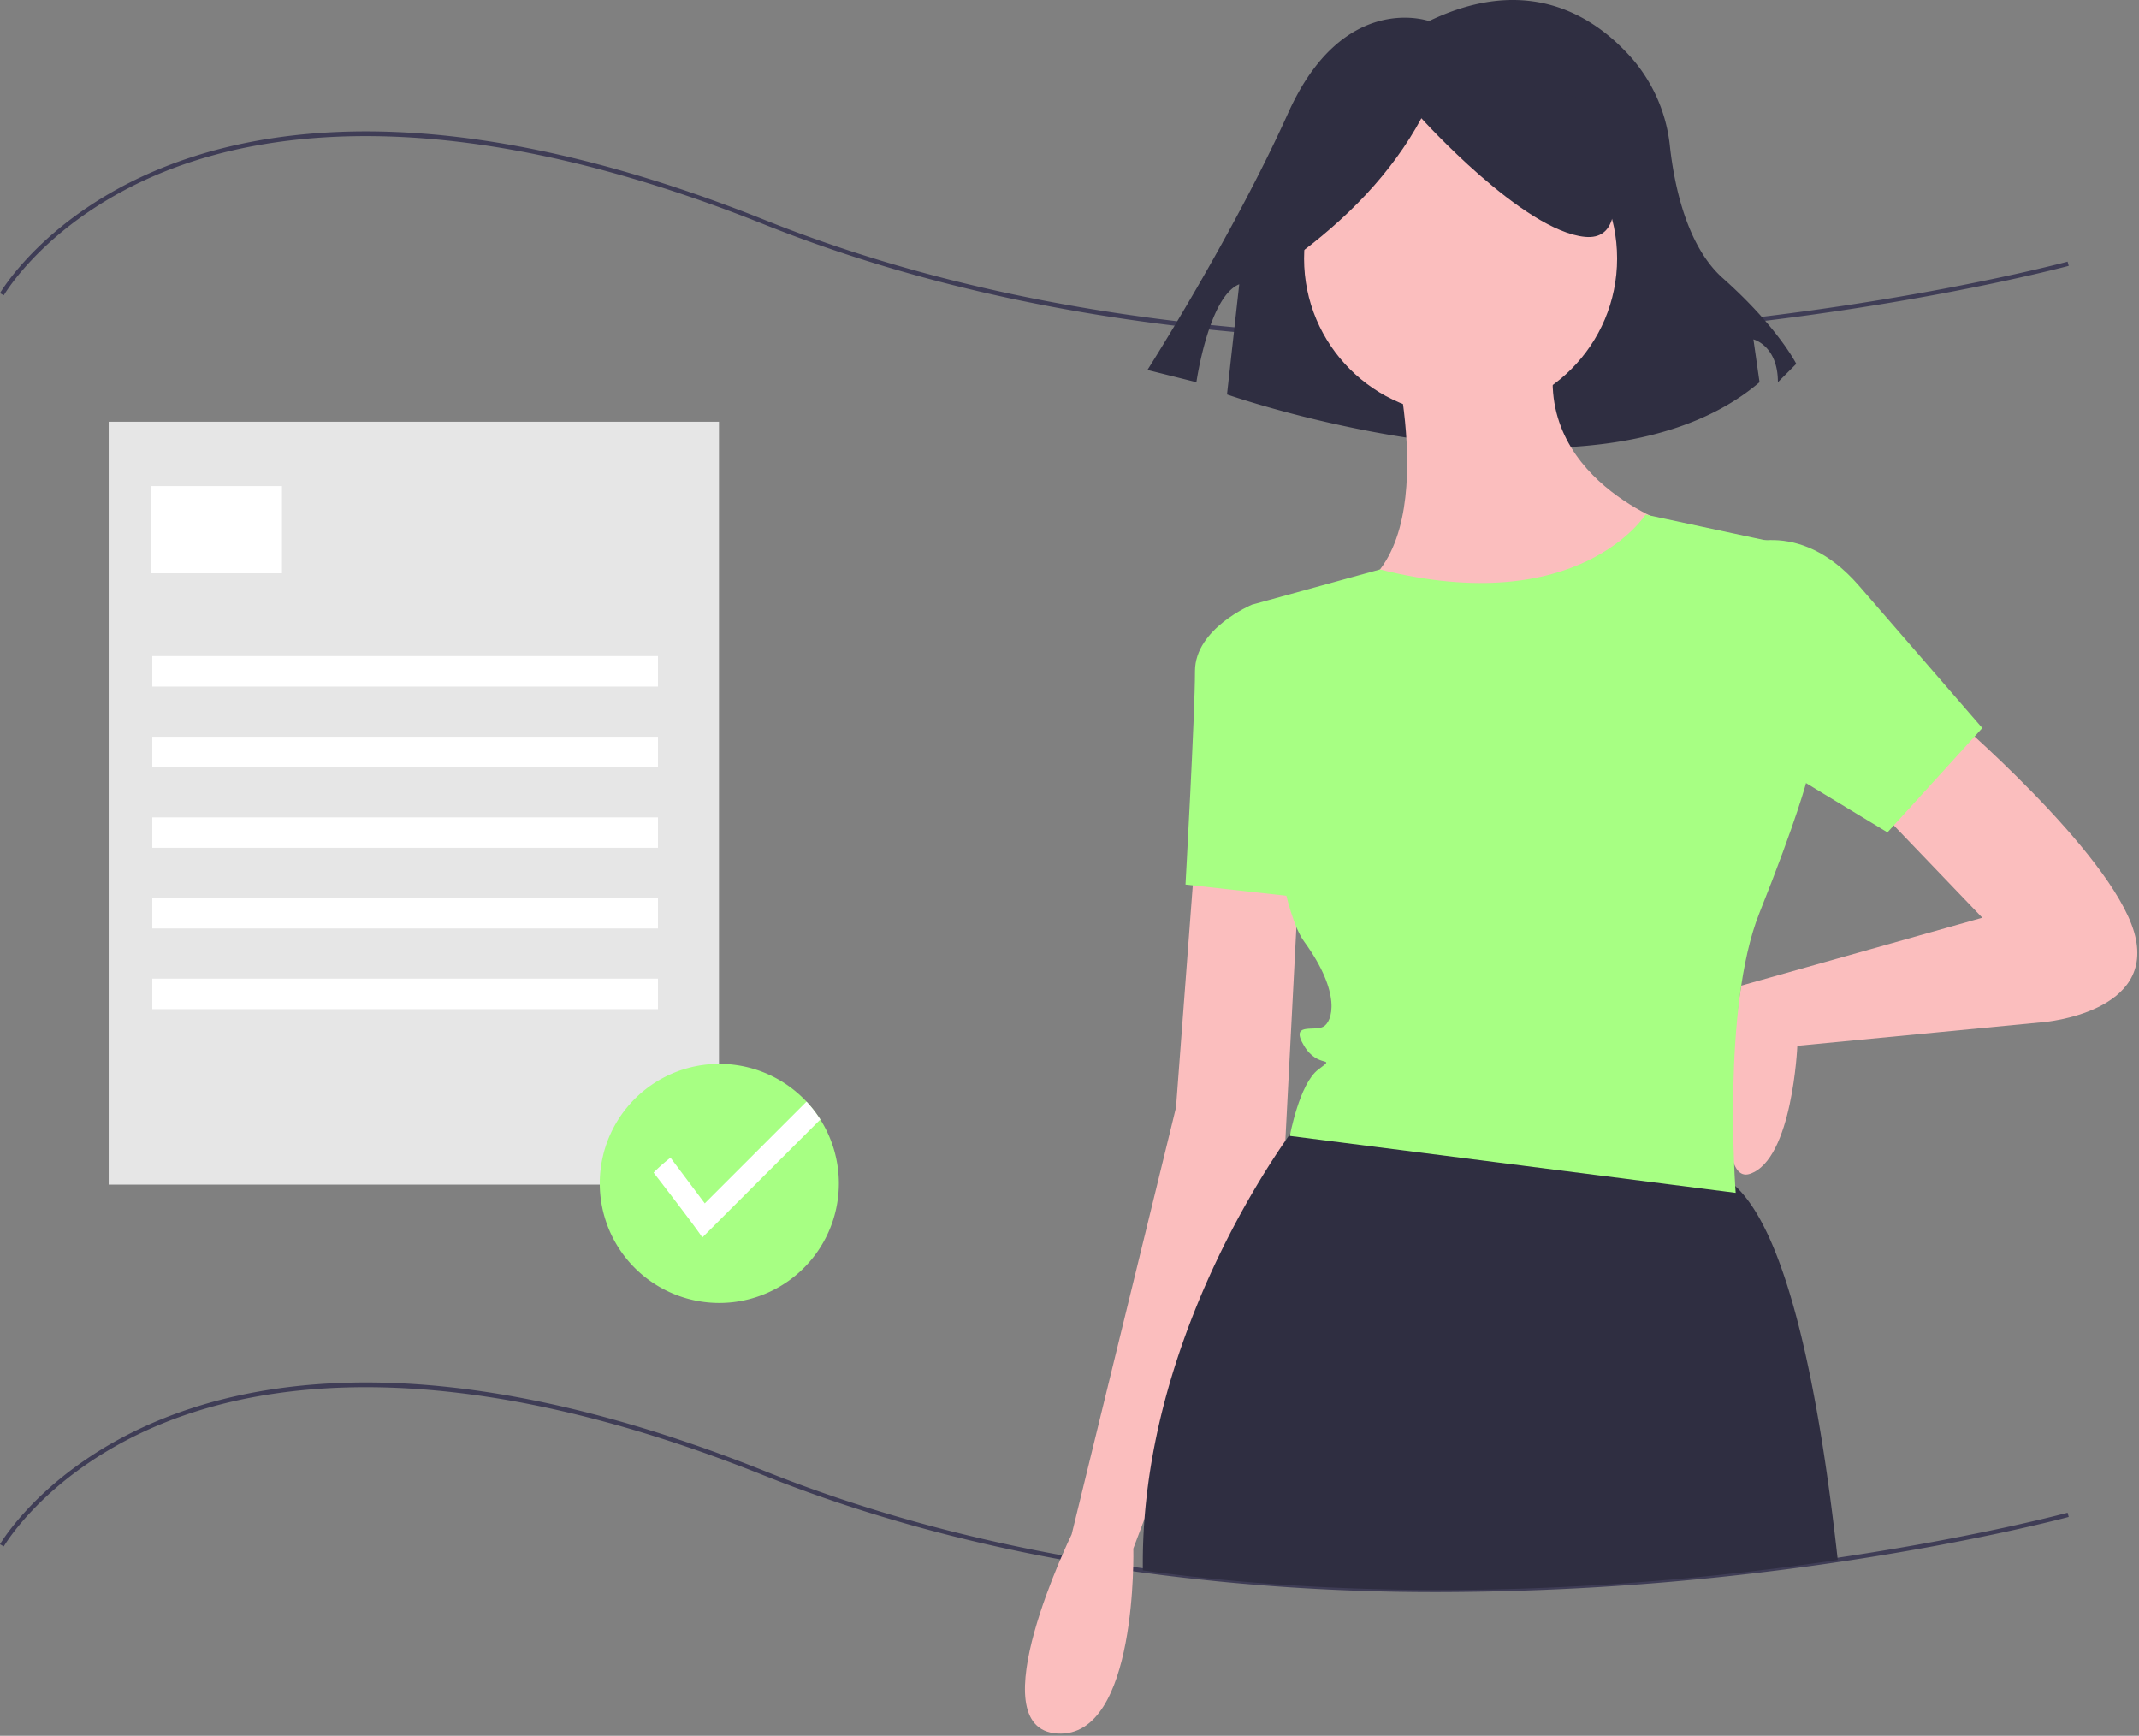 <svg width="100%" height="81%" viewBox="0 0 817 663" fill="none" xmlns="http://www.w3.org/2000/svg">
  <rect x="0" y="0" width="817" height="663" fill="#808080" stroke="none"/>
  <g clip-path="url(#clip0)">
    <path d="M550.011 608.1a836.648 836.648 0 01-113.616-7.445c-1.23-.157-2.475-.332-3.714-.517a696.844 696.844 0 01-27.483-4.467c-40.46-7.399-78.616-18.206-113.405-32.122-115.77-46.31-188.56-36.453-229.237-20.031-44.02 17.773-60.942 46.85-61.108 47.142L0 589.838c.168-.296 17.308-29.807 61.81-47.814 26.091-10.558 56.36-15.172 89.972-13.718 41.957 1.817 89.271 13.154 140.63 33.697 34.685 13.874 72.734 24.651 113.086 32.031a693.795 693.795 0 0027.423 4.456c1.233.184 2.468.358 3.694.515 102.082 14.042 200.56 5.573 265.2-4.002 53.28-7.893 87.569-17.12 87.91-17.213l.435 1.607c-.34.092-34.715 9.345-88.1 17.253a1049.85 1049.85 0 01-152.05 11.45h.001zm.113-477.834c-29.349 0-57.922-1.373-85.489-4.119-63.346-6.309-121.499-19.92-172.842-40.458-115.77-46.31-188.56-36.454-229.237-20.031C18.536 83.43 1.614 112.508 1.448 112.8L0 111.978c.168-.296 17.308-29.806 61.81-47.814 26.092-10.558 56.36-15.174 89.972-13.718 41.957 1.816 89.271 13.154 140.63 33.697 115.952 46.381 244.98 48.204 332.802 41.571 95.19-7.192 163.828-25.599 164.51-25.784l.436 1.607c-.683.186-69.444 18.628-164.784 25.834-25.527 1.93-50.662 2.895-75.252 2.895z" fill="#3F3D56"/>
    <path d="M545.813 8.05S513.082-3.64 492.04 43.12s-53.772 98.193-53.772 98.193l18.703 4.676s4.676-32.731 16.366-37.407l-4.676 42.083s140.277 49.097 203.401-4.676l-2.338-16.366s9.352 2.338 9.352 16.366l7.014-7.014s-7.014-14.028-28.055-32.731c-13.811-12.276-18.557-35.632-20.188-50.234a60.79 60.79 0 00-13.995-33.104c-13.983-16.205-39.463-33.43-78.039-14.856z" fill="#2F2E41"/>
    <path d="M744.47 272.64s61.593 52.536 70.65 83.333c9.057 30.797-34.419 34.42-34.419 34.42l-94.202 9.058s-1.811 43.477-18.115 48.912c-16.304 5.435-3.31-71.897-3.31-71.897l92.077-25.928-41.666-43.477 28.985-34.421zm-288.04 54.348L449.184 423 409.33 586.042s-36.232 74.274-5.435 76.086c30.797 1.812 28.985-70.651 28.985-70.651l57.97-153.984 5.435-105.07-39.855-5.435zM557.878 158.512c33.016 0 59.782-26.765 59.782-59.782 0-33.017-26.766-59.782-59.782-59.782-33.017 0-59.782 26.765-59.782 59.782 0 33.017 26.765 59.782 59.782 59.782z" fill="#FBBEBE"/>
    <path d="M530.705 127.715s21.738 77.898-12.681 97.825c-34.419 19.927 86.955 34.42 119.563-25.362 0 0-57.97-19.927-41.666-72.463h-65.216z" fill="#FBBEBE"/>
    <path d="M489.039 234.598l-10.87-3.623s-21.739 9.058-21.739 25.362-3.623 81.52-3.623 81.52l48.913 5.435-12.681-108.694z" fill="#A7FF83"/>
    <path d="M701.938 595.827c-66.876 9.906-164.346 17.907-265.429 4.004-.008-1-.008-1.973-.008-2.922 0-5.653.216-11.242.649-16.767 5.178-68.033 40.227-124.751 53.788-144.407.62-.904 1.247-1.803 1.882-2.697 2.19-3.072 3.463-4.696 3.463-4.696s105.071-1.715 159.417 20.022a23.383 23.383 0 017.077 4.629c20.263 18.698 32.168 79.405 39.16 142.834h.001z" fill="#2F2E41"/>
    <path d="M662.95 209.236s23.55-12.681 47.1 14.493l47.1 54.347-36.23 39.854-68.84-41.666 10.87-67.028z" fill="#A7FF83"/>
    <path d="M493.279 99.11c21.163-15.317 38.294-32.958 49.627-53.942 0 0 38.838 43.153 62.572 45.31 23.734 2.157 2.158-51.784 2.158-51.784l-43.154-10.788-40.996 4.315-32.365 21.577 2.158 45.312z" fill="#2F2E41"/>
    <path d="M628.53 196.555s-25.352 40.084-101.443 20.948l-43.179 11.891-5.739 1.58s5.435 108.695 19.927 128.622c14.492 19.927 10.87 30.797 7.247 32.608-3.623 1.811-12.681-1.811-7.247 7.247 5.434 9.058 12.681 3.623 5.435 9.057-7.246 5.434-10.87 25.362-10.87 25.362l170.288 21.74s-5.435-70.652 9.058-106.883c14.493-36.231 18.116-50.724 18.116-50.724l-10.87-90.579-50.723-10.869z" fill="#A7FF83"/>
    <path d="M41.517 161.09h233.102v291.378H41.517V161.09z" fill="#E6E6E6"/>
    <path d="M57.751 185.649h49.951v33.3H57.751v-33.3zm.416 64.936h193.142v11.655H58.167v-11.655zm0 30.803h193.142v11.655H58.167v-11.655zm0 30.803h193.142v11.655H58.167v-11.655zm0 30.803h193.142v11.655H58.167v-11.655zm0 30.802h193.142v11.655H58.167v-11.655z" fill="#fff"/>
    <path d="M320.407 452.052a45.66 45.66 0 11-7.076-24.459 45.782 45.782 0 017.076 24.46v-.001z" fill="#A7FF83"/>
    <path d="M313.331 427.593l-45.072 45.064c-2.833-4.386-18.615-24.767-18.615-24.767a63.719 63.719 0 016.46-5.703l13.087 17.45 38.862-38.862a45.666 45.666 0 015.278 6.818z" fill="#fff"/>
  </g>
  <defs>
    <clipPath id="clip0">
      <path fill="#fff" d="M0 0h816.362v662.161H0z"/>
    </clipPath>
  </defs>
</svg>